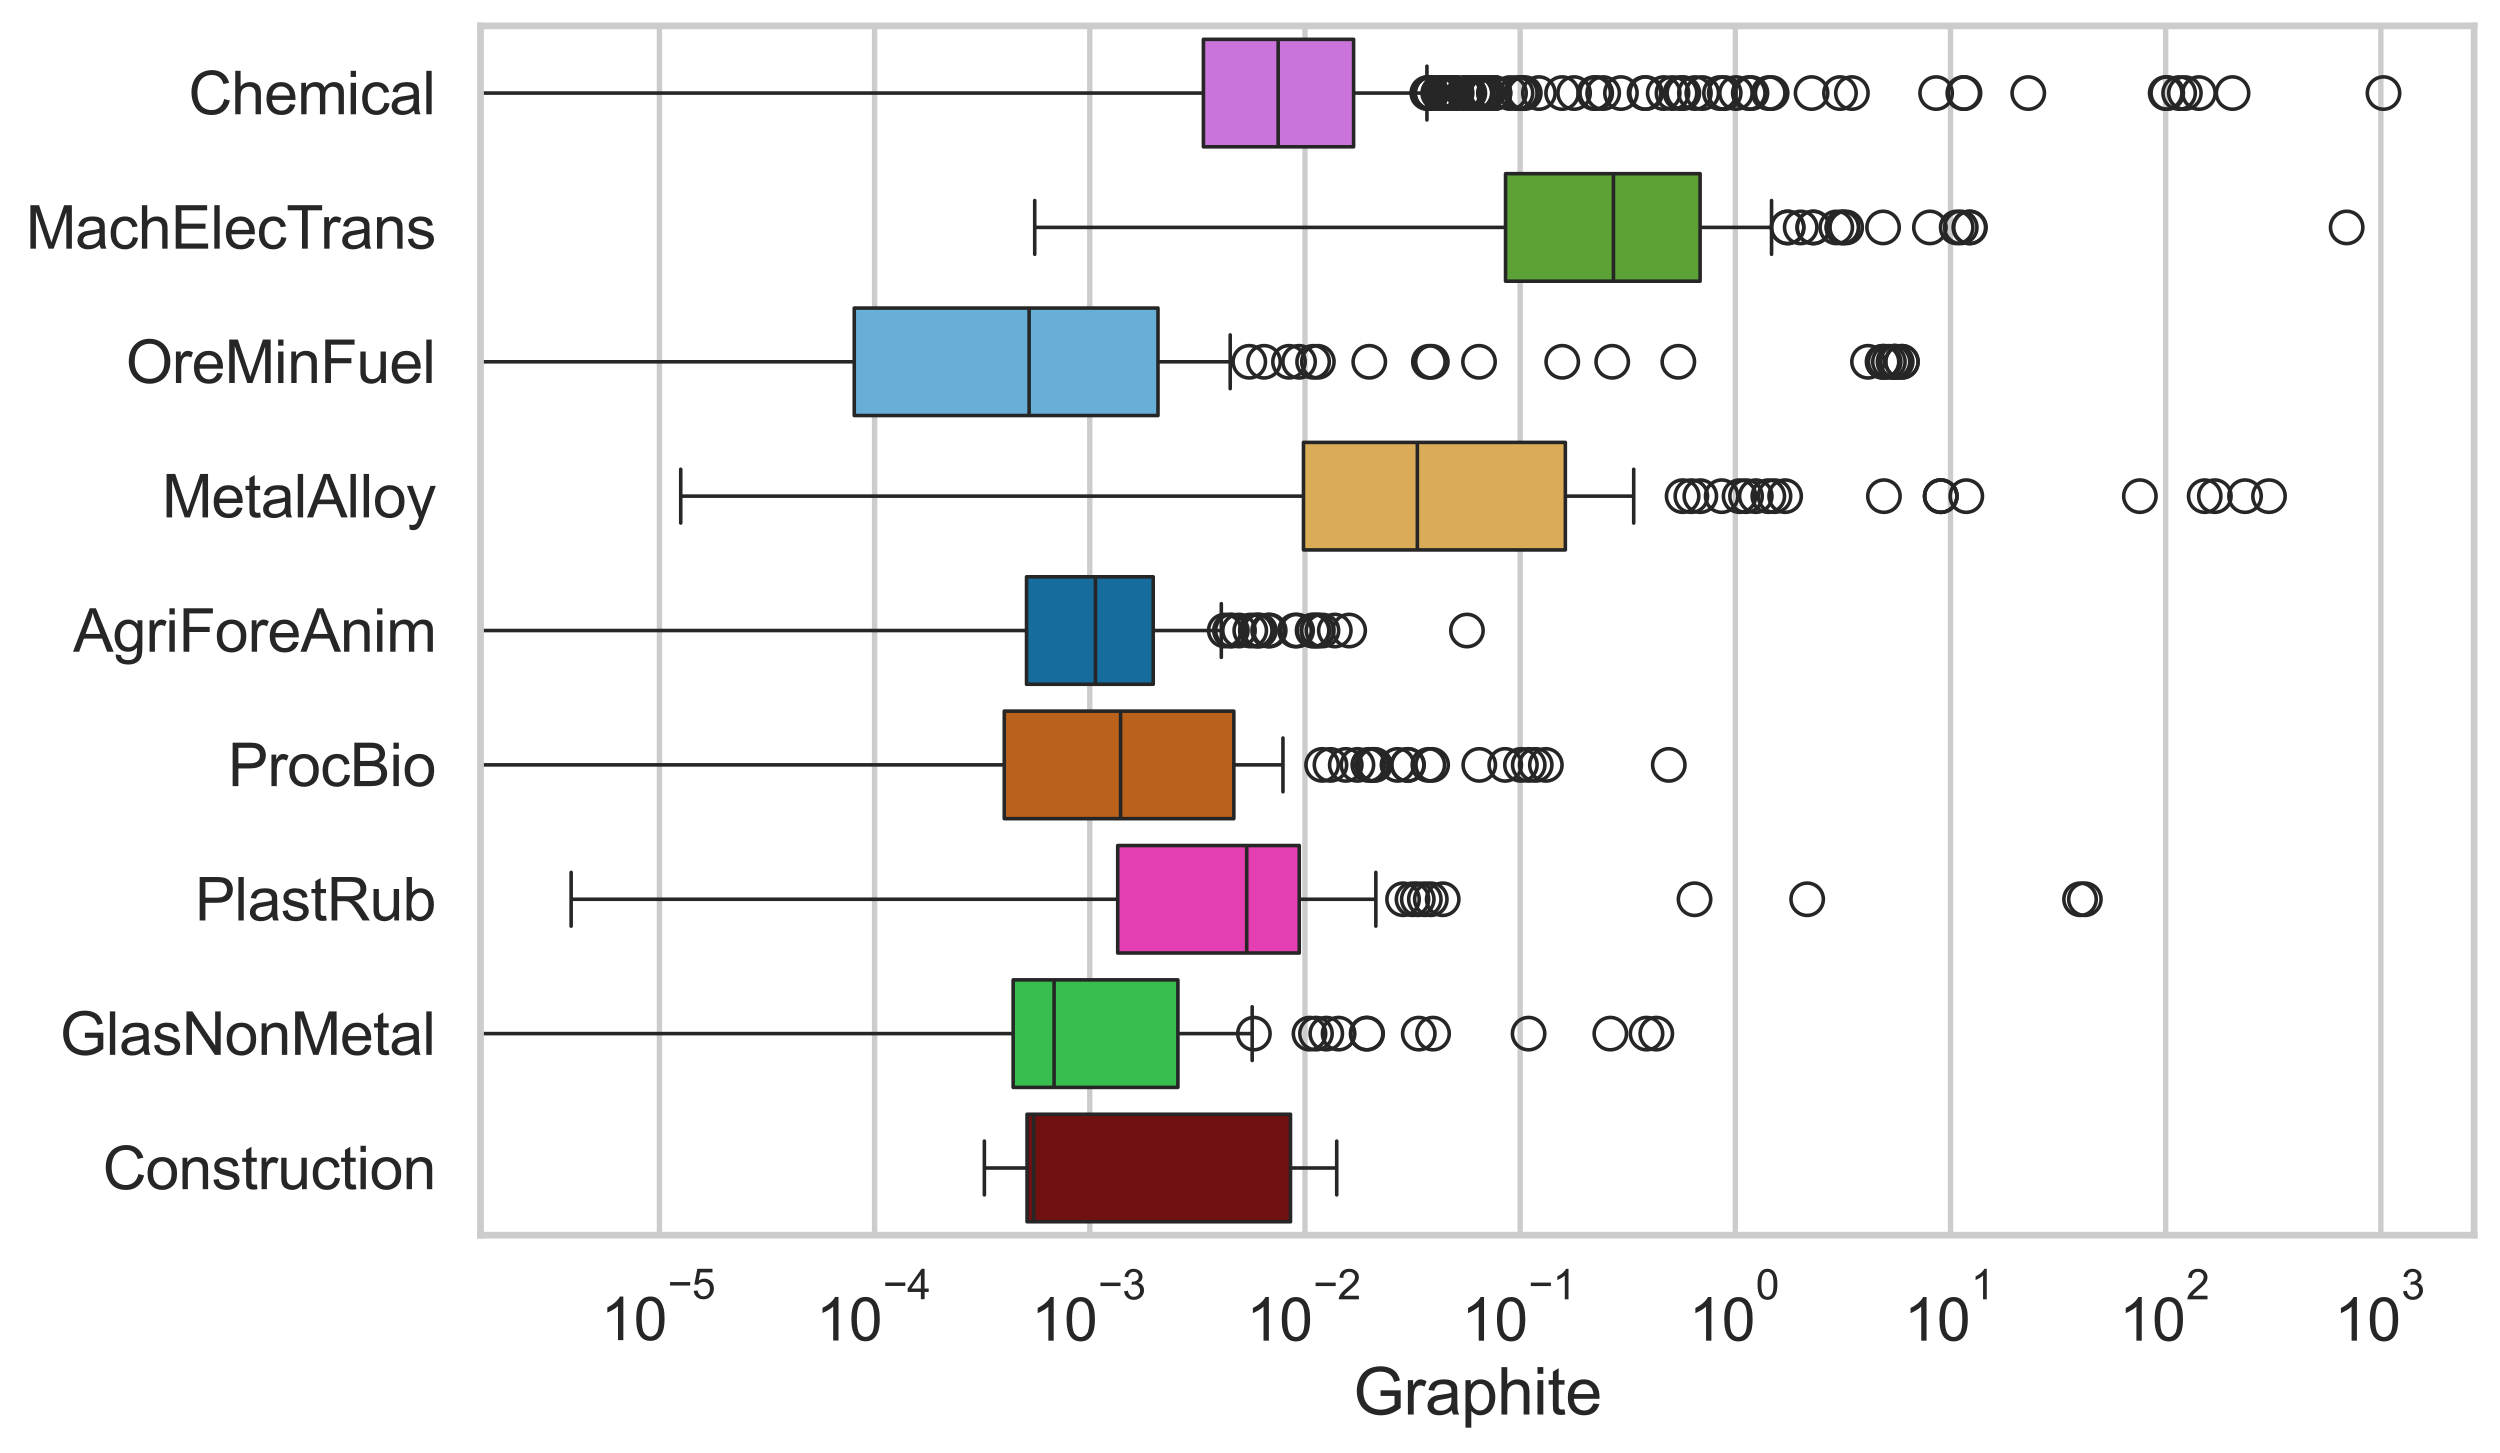 <?xml version="1.0" encoding="utf-8" standalone="no"?>
<!DOCTYPE svg PUBLIC "-//W3C//DTD SVG 1.1//EN"
  "http://www.w3.org/Graphics/SVG/1.1/DTD/svg11.dtd">
<svg xmlns:xlink="http://www.w3.org/1999/xlink" width="695.577pt" height="404.34pt" viewBox="0 0 695.577 404.34" xmlns="http://www.w3.org/2000/svg" version="1.1">
 <defs>
  <style type="text/css">*{stroke-linejoin: round; stroke-linecap: butt}</style>
 </defs>
 <g id="figure_1">
  <g id="patch_1">
   <path d="M 0 404.34 
L 695.577 404.34 
L 695.577 0 
L 0 0 
z
" style="fill: #ffffff"/>
  </g>
  <g id="axes_1">
   <g id="patch_2">
    <path d="M 133.697 343.665 
L 688.377 343.665 
L 688.377 7.2 
L 133.697 7.2 
z
" style="fill: #ffffff"/>
   </g>
   <g id="matplotlib.axis_1">
    <g id="xtick_1">
     <g id="line2d_1">
      <path d="M 183.472 343.665 
L 183.472 7.2 
" clip-path="url(#p9cf3561abc)" style="fill: none; stroke: #cccccc; stroke-width: 1.5; stroke-linecap: round"/>
     </g>
     <g id="text_1">
      <!-- $\mathdefault{10^{-5}}$ -->
      <g style="fill: #262626" transform="translate(167.137 373.015) scale(0.165 -0.165)">
       <defs>
        <path id="ArialMT-31" d="M 2384 0 
L 1822 0 
L 1822 3584 
Q 1619 3391 1289 3197 
Q 959 3003 697 2906 
L 697 3450 
Q 1169 3672 1522 3987 
Q 1875 4303 2022 4600 
L 2384 4600 
L 2384 0 
z
" transform="scale(0.016)"/>
        <path id="ArialMT-30" d="M 266 2259 
Q 266 3072 433 3567 
Q 600 4063 929 4331 
Q 1259 4600 1759 4600 
Q 2128 4600 2406 4451 
Q 2684 4303 2865 4023 
Q 3047 3744 3150 3342 
Q 3253 2941 3253 2259 
Q 3253 1453 3087 958 
Q 2922 463 2592 192 
Q 2263 -78 1759 -78 
Q 1097 -78 719 397 
Q 266 969 266 2259 
z
M 844 2259 
Q 844 1131 1108 757 
Q 1372 384 1759 384 
Q 2147 384 2411 759 
Q 2675 1134 2675 2259 
Q 2675 3391 2411 3762 
Q 2147 4134 1753 4134 
Q 1366 4134 1134 3806 
Q 844 3388 844 2259 
z
" transform="scale(0.016)"/>
        <path id="ArialMT-2212" d="M 3381 1997 
L 356 1997 
L 356 2522 
L 3381 2522 
L 3381 1997 
z
" transform="scale(0.016)"/>
        <path id="ArialMT-35" d="M 266 1200 
L 856 1250 
Q 922 819 1161 601 
Q 1400 384 1738 384 
Q 2144 384 2425 690 
Q 2706 997 2706 1503 
Q 2706 1984 2436 2262 
Q 2166 2541 1728 2541 
Q 1456 2541 1237 2417 
Q 1019 2294 894 2097 
L 366 2166 
L 809 4519 
L 3088 4519 
L 3088 3981 
L 1259 3981 
L 1013 2750 
Q 1425 3038 1878 3038 
Q 2478 3038 2890 2622 
Q 3303 2206 3303 1553 
Q 3303 931 2941 478 
Q 2500 -78 1738 -78 
Q 1113 -78 717 272 
Q 322 622 266 1200 
z
" transform="scale(0.016)"/>
       </defs>
       <use xlink:href="#ArialMT-31" transform="translate(0 0.88)"/>
       <use xlink:href="#ArialMT-30" transform="translate(55.615 0.88)"/>
       <use xlink:href="#ArialMT-2212" transform="translate(112.973 70.573) scale(0.7)"/>
       <use xlink:href="#ArialMT-35" transform="translate(153.852 70.573) scale(0.7)"/>
      </g>
     </g>
    </g>
    <g id="xtick_2">
     <g id="line2d_2">
      <path d="M 243.342 343.665 
L 243.342 7.2 
" clip-path="url(#p9cf3561abc)" style="fill: none; stroke: #cccccc; stroke-width: 1.5; stroke-linecap: round"/>
     </g>
     <g id="text_2">
      <!-- $\mathdefault{10^{-4}}$ -->
      <g style="fill: #262626" transform="translate(227.007 373.015) scale(0.165 -0.165)">
       <defs>
        <path id="ArialMT-34" d="M 2069 0 
L 2069 1097 
L 81 1097 
L 81 1613 
L 2172 4581 
L 2631 4581 
L 2631 1613 
L 3250 1613 
L 3250 1097 
L 2631 1097 
L 2631 0 
L 2069 0 
z
M 2069 1613 
L 2069 3678 
L 634 1613 
L 2069 1613 
z
" transform="scale(0.016)"/>
       </defs>
       <use xlink:href="#ArialMT-31" transform="translate(0 0.202)"/>
       <use xlink:href="#ArialMT-30" transform="translate(55.615 0.202)"/>
       <use xlink:href="#ArialMT-2212" transform="translate(112.973 69.895) scale(0.7)"/>
       <use xlink:href="#ArialMT-34" transform="translate(153.852 69.895) scale(0.7)"/>
      </g>
     </g>
    </g>
    <g id="xtick_3">
     <g id="line2d_3">
      <path d="M 303.211 343.665 
L 303.211 7.2 
" clip-path="url(#p9cf3561abc)" style="fill: none; stroke: #cccccc; stroke-width: 1.5; stroke-linecap: round"/>
     </g>
     <g id="text_3">
      <!-- $\mathdefault{10^{-3}}$ -->
      <g style="fill: #262626" transform="translate(286.876 373.18) scale(0.165 -0.165)">
       <defs>
        <path id="ArialMT-33" d="M 269 1209 
L 831 1284 
Q 928 806 1161 595 
Q 1394 384 1728 384 
Q 2125 384 2398 659 
Q 2672 934 2672 1341 
Q 2672 1728 2419 1979 
Q 2166 2231 1775 2231 
Q 1616 2231 1378 2169 
L 1441 2663 
Q 1497 2656 1531 2656 
Q 1891 2656 2178 2843 
Q 2466 3031 2466 3422 
Q 2466 3731 2256 3934 
Q 2047 4138 1716 4138 
Q 1388 4138 1169 3931 
Q 950 3725 888 3313 
L 325 3413 
Q 428 3978 793 4289 
Q 1159 4600 1703 4600 
Q 2078 4600 2393 4439 
Q 2709 4278 2876 4000 
Q 3044 3722 3044 3409 
Q 3044 3113 2884 2869 
Q 2725 2625 2413 2481 
Q 2819 2388 3044 2092 
Q 3269 1797 3269 1353 
Q 3269 753 2831 336 
Q 2394 -81 1725 -81 
Q 1122 -81 723 278 
Q 325 638 269 1209 
z
" transform="scale(0.016)"/>
       </defs>
       <use xlink:href="#ArialMT-31" transform="translate(0 0.994)"/>
       <use xlink:href="#ArialMT-30" transform="translate(55.615 0.994)"/>
       <use xlink:href="#ArialMT-2212" transform="translate(112.973 70.688) scale(0.7)"/>
       <use xlink:href="#ArialMT-33" transform="translate(153.852 70.688) scale(0.7)"/>
      </g>
     </g>
    </g>
    <g id="xtick_4">
     <g id="line2d_4">
      <path d="M 363.081 343.665 
L 363.081 7.2 
" clip-path="url(#p9cf3561abc)" style="fill: none; stroke: #cccccc; stroke-width: 1.5; stroke-linecap: round"/>
     </g>
     <g id="text_4">
      <!-- $\mathdefault{10^{-2}}$ -->
      <g style="fill: #262626" transform="translate(346.746 373.18) scale(0.165 -0.165)">
       <defs>
        <path id="ArialMT-32" d="M 3222 541 
L 3222 0 
L 194 0 
Q 188 203 259 391 
Q 375 700 629 1000 
Q 884 1300 1366 1694 
Q 2113 2306 2375 2664 
Q 2638 3022 2638 3341 
Q 2638 3675 2398 3904 
Q 2159 4134 1775 4134 
Q 1369 4134 1125 3890 
Q 881 3647 878 3216 
L 300 3275 
Q 359 3922 746 4261 
Q 1134 4600 1788 4600 
Q 2447 4600 2831 4234 
Q 3216 3869 3216 3328 
Q 3216 3053 3103 2787 
Q 2991 2522 2730 2228 
Q 2469 1934 1863 1422 
Q 1356 997 1212 845 
Q 1069 694 975 541 
L 3222 541 
z
" transform="scale(0.016)"/>
       </defs>
       <use xlink:href="#ArialMT-31" transform="translate(0 0.994)"/>
       <use xlink:href="#ArialMT-30" transform="translate(55.615 0.994)"/>
       <use xlink:href="#ArialMT-2212" transform="translate(112.973 70.688) scale(0.7)"/>
       <use xlink:href="#ArialMT-32" transform="translate(153.852 70.688) scale(0.7)"/>
      </g>
     </g>
    </g>
    <g id="xtick_5">
     <g id="line2d_5">
      <path d="M 422.95 343.665 
L 422.95 7.2 
" clip-path="url(#p9cf3561abc)" style="fill: none; stroke: #cccccc; stroke-width: 1.5; stroke-linecap: round"/>
     </g>
     <g id="text_5">
      <!-- $\mathdefault{10^{-1}}$ -->
      <g style="fill: #262626" transform="translate(406.615 373.18) scale(0.165 -0.165)">
       <use xlink:href="#ArialMT-31" transform="translate(0 0.994)"/>
       <use xlink:href="#ArialMT-30" transform="translate(55.615 0.994)"/>
       <use xlink:href="#ArialMT-2212" transform="translate(112.973 70.688) scale(0.7)"/>
       <use xlink:href="#ArialMT-31" transform="translate(153.852 70.688) scale(0.7)"/>
      </g>
     </g>
    </g>
    <g id="xtick_6">
     <g id="line2d_6">
      <path d="M 482.819 343.665 
L 482.819 7.2 
" clip-path="url(#p9cf3561abc)" style="fill: none; stroke: #cccccc; stroke-width: 1.5; stroke-linecap: round"/>
     </g>
     <g id="text_6">
      <!-- $\mathdefault{10^{0}}$ -->
      <g style="fill: #262626" transform="translate(469.867 373.18) scale(0.165 -0.165)">
       <use xlink:href="#ArialMT-31" transform="translate(0 0.994)"/>
       <use xlink:href="#ArialMT-30" transform="translate(55.615 0.994)"/>
       <use xlink:href="#ArialMT-30" transform="translate(112.973 70.688) scale(0.7)"/>
      </g>
     </g>
    </g>
    <g id="xtick_7">
     <g id="line2d_7">
      <path d="M 542.689 343.665 
L 542.689 7.2 
" clip-path="url(#p9cf3561abc)" style="fill: none; stroke: #cccccc; stroke-width: 1.5; stroke-linecap: round"/>
     </g>
     <g id="text_7">
      <!-- $\mathdefault{10^{1}}$ -->
      <g style="fill: #262626" transform="translate(529.736 373.18) scale(0.165 -0.165)">
       <use xlink:href="#ArialMT-31" transform="translate(0 0.994)"/>
       <use xlink:href="#ArialMT-30" transform="translate(55.615 0.994)"/>
       <use xlink:href="#ArialMT-31" transform="translate(112.973 70.688) scale(0.7)"/>
      </g>
     </g>
    </g>
    <g id="xtick_8">
     <g id="line2d_8">
      <path d="M 602.558 343.665 
L 602.558 7.2 
" clip-path="url(#p9cf3561abc)" style="fill: none; stroke: #cccccc; stroke-width: 1.5; stroke-linecap: round"/>
     </g>
     <g id="text_8">
      <!-- $\mathdefault{10^{2}}$ -->
      <g style="fill: #262626" transform="translate(589.606 373.18) scale(0.165 -0.165)">
       <use xlink:href="#ArialMT-31" transform="translate(0 0.994)"/>
       <use xlink:href="#ArialMT-30" transform="translate(55.615 0.994)"/>
       <use xlink:href="#ArialMT-32" transform="translate(112.973 70.688) scale(0.7)"/>
      </g>
     </g>
    </g>
    <g id="xtick_9">
     <g id="line2d_9">
      <path d="M 662.427 343.665 
L 662.427 7.2 
" clip-path="url(#p9cf3561abc)" style="fill: none; stroke: #cccccc; stroke-width: 1.5; stroke-linecap: round"/>
     </g>
     <g id="text_9">
      <!-- $\mathdefault{10^{3}}$ -->
      <g style="fill: #262626" transform="translate(649.475 373.18) scale(0.165 -0.165)">
       <use xlink:href="#ArialMT-31" transform="translate(0 0.994)"/>
       <use xlink:href="#ArialMT-30" transform="translate(55.615 0.994)"/>
       <use xlink:href="#ArialMT-33" transform="translate(112.973 70.688) scale(0.7)"/>
      </g>
     </g>
    </g>
    <g id="xtick_10"/>
    <g id="xtick_11"/>
    <g id="xtick_12"/>
    <g id="xtick_13"/>
    <g id="xtick_14"/>
    <g id="xtick_15"/>
    <g id="xtick_16"/>
    <g id="xtick_17"/>
    <g id="xtick_18"/>
    <g id="xtick_19"/>
    <g id="xtick_20"/>
    <g id="xtick_21"/>
    <g id="xtick_22"/>
    <g id="xtick_23"/>
    <g id="xtick_24"/>
    <g id="xtick_25"/>
    <g id="xtick_26"/>
    <g id="xtick_27"/>
    <g id="xtick_28"/>
    <g id="xtick_29"/>
    <g id="xtick_30"/>
    <g id="xtick_31"/>
    <g id="xtick_32"/>
    <g id="xtick_33"/>
    <g id="xtick_34"/>
    <g id="xtick_35"/>
    <g id="xtick_36"/>
    <g id="xtick_37"/>
    <g id="xtick_38"/>
    <g id="xtick_39"/>
    <g id="xtick_40"/>
    <g id="xtick_41"/>
    <g id="xtick_42"/>
    <g id="xtick_43"/>
    <g id="xtick_44"/>
    <g id="xtick_45"/>
    <g id="xtick_46"/>
    <g id="xtick_47"/>
    <g id="xtick_48"/>
    <g id="xtick_49"/>
    <g id="xtick_50"/>
    <g id="xtick_51"/>
    <g id="xtick_52"/>
    <g id="xtick_53"/>
    <g id="xtick_54"/>
    <g id="xtick_55"/>
    <g id="xtick_56"/>
    <g id="xtick_57"/>
    <g id="xtick_58"/>
    <g id="xtick_59"/>
    <g id="xtick_60"/>
    <g id="xtick_61"/>
    <g id="xtick_62"/>
    <g id="xtick_63"/>
    <g id="xtick_64"/>
    <g id="xtick_65"/>
    <g id="xtick_66"/>
    <g id="xtick_67"/>
    <g id="xtick_68"/>
    <g id="xtick_69"/>
    <g id="xtick_70"/>
    <g id="xtick_71"/>
    <g id="xtick_72"/>
    <g id="xtick_73"/>
    <g id="xtick_74"/>
    <g id="xtick_75"/>
    <g id="xtick_76"/>
    <g id="xtick_77"/>
    <g id="xtick_78"/>
    <g id="xtick_79"/>
    <g id="xtick_80"/>
    <g id="xtick_81"/>
    <g id="xtick_82"/>
    <g id="text_10">
     <!-- Graphite -->
     <g style="fill: #262626" transform="translate(376.521 393.563) scale(0.18 -0.18)">
      <defs>
       <path id="ArialMT-47" d="M 2638 1797 
L 2638 2334 
L 4578 2338 
L 4578 638 
Q 4131 281 3656 101 
Q 3181 -78 2681 -78 
Q 2006 -78 1454 211 
Q 903 500 622 1047 
Q 341 1594 341 2269 
Q 341 2938 620 3517 
Q 900 4097 1425 4378 
Q 1950 4659 2634 4659 
Q 3131 4659 3532 4498 
Q 3934 4338 4162 4050 
Q 4391 3763 4509 3300 
L 3963 3150 
Q 3859 3500 3706 3700 
Q 3553 3900 3268 4020 
Q 2984 4141 2638 4141 
Q 2222 4141 1919 4014 
Q 1616 3888 1430 3681 
Q 1244 3475 1141 3228 
Q 966 2803 966 2306 
Q 966 1694 1177 1281 
Q 1388 869 1791 669 
Q 2194 469 2647 469 
Q 3041 469 3416 620 
Q 3791 772 3984 944 
L 3984 1797 
L 2638 1797 
z
" transform="scale(0.016)"/>
       <path id="ArialMT-72" d="M 416 0 
L 416 3319 
L 922 3319 
L 922 2816 
Q 1116 3169 1280 3281 
Q 1444 3394 1641 3394 
Q 1925 3394 2219 3213 
L 2025 2691 
Q 1819 2813 1613 2813 
Q 1428 2813 1281 2702 
Q 1134 2591 1072 2394 
Q 978 2094 978 1738 
L 978 0 
L 416 0 
z
" transform="scale(0.016)"/>
       <path id="ArialMT-61" d="M 2588 409 
Q 2275 144 1986 34 
Q 1697 -75 1366 -75 
Q 819 -75 525 192 
Q 231 459 231 875 
Q 231 1119 342 1320 
Q 453 1522 633 1644 
Q 813 1766 1038 1828 
Q 1203 1872 1538 1913 
Q 2219 1994 2541 2106 
Q 2544 2222 2544 2253 
Q 2544 2597 2384 2738 
Q 2169 2928 1744 2928 
Q 1347 2928 1158 2789 
Q 969 2650 878 2297 
L 328 2372 
Q 403 2725 575 2942 
Q 747 3159 1072 3276 
Q 1397 3394 1825 3394 
Q 2250 3394 2515 3294 
Q 2781 3194 2906 3042 
Q 3031 2891 3081 2659 
Q 3109 2516 3109 2141 
L 3109 1391 
Q 3109 606 3145 398 
Q 3181 191 3288 0 
L 2700 0 
Q 2613 175 2588 409 
z
M 2541 1666 
Q 2234 1541 1622 1453 
Q 1275 1403 1131 1340 
Q 988 1278 909 1158 
Q 831 1038 831 891 
Q 831 666 1001 516 
Q 1172 366 1500 366 
Q 1825 366 2078 508 
Q 2331 650 2450 897 
Q 2541 1088 2541 1459 
L 2541 1666 
z
" transform="scale(0.016)"/>
       <path id="ArialMT-70" d="M 422 -1272 
L 422 3319 
L 934 3319 
L 934 2888 
Q 1116 3141 1344 3267 
Q 1572 3394 1897 3394 
Q 2322 3394 2647 3175 
Q 2972 2956 3137 2557 
Q 3303 2159 3303 1684 
Q 3303 1175 3120 767 
Q 2938 359 2589 142 
Q 2241 -75 1856 -75 
Q 1575 -75 1351 44 
Q 1128 163 984 344 
L 984 -1272 
L 422 -1272 
z
M 931 1641 
Q 931 1000 1190 694 
Q 1450 388 1819 388 
Q 2194 388 2461 705 
Q 2728 1022 2728 1688 
Q 2728 2322 2467 2637 
Q 2206 2953 1844 2953 
Q 1484 2953 1207 2617 
Q 931 2281 931 1641 
z
" transform="scale(0.016)"/>
       <path id="ArialMT-68" d="M 422 0 
L 422 4581 
L 984 4581 
L 984 2938 
Q 1378 3394 1978 3394 
Q 2347 3394 2619 3248 
Q 2891 3103 3008 2847 
Q 3125 2591 3125 2103 
L 3125 0 
L 2563 0 
L 2563 2103 
Q 2563 2525 2380 2717 
Q 2197 2909 1863 2909 
Q 1613 2909 1392 2779 
Q 1172 2650 1078 2428 
Q 984 2206 984 1816 
L 984 0 
L 422 0 
z
" transform="scale(0.016)"/>
       <path id="ArialMT-69" d="M 425 3934 
L 425 4581 
L 988 4581 
L 988 3934 
L 425 3934 
z
M 425 0 
L 425 3319 
L 988 3319 
L 988 0 
L 425 0 
z
" transform="scale(0.016)"/>
       <path id="ArialMT-74" d="M 1650 503 
L 1731 6 
Q 1494 -44 1306 -44 
Q 1000 -44 831 53 
Q 663 150 594 308 
Q 525 466 525 972 
L 525 2881 
L 113 2881 
L 113 3319 
L 525 3319 
L 525 4141 
L 1084 4478 
L 1084 3319 
L 1650 3319 
L 1650 2881 
L 1084 2881 
L 1084 941 
Q 1084 700 1114 631 
Q 1144 563 1211 522 
Q 1278 481 1403 481 
Q 1497 481 1650 503 
z
" transform="scale(0.016)"/>
       <path id="ArialMT-65" d="M 2694 1069 
L 3275 997 
Q 3138 488 2766 206 
Q 2394 -75 1816 -75 
Q 1088 -75 661 373 
Q 234 822 234 1631 
Q 234 2469 665 2931 
Q 1097 3394 1784 3394 
Q 2450 3394 2872 2941 
Q 3294 2488 3294 1666 
Q 3294 1616 3291 1516 
L 816 1516 
Q 847 969 1125 678 
Q 1403 388 1819 388 
Q 2128 388 2347 550 
Q 2566 713 2694 1069 
z
M 847 1978 
L 2700 1978 
Q 2663 2397 2488 2606 
Q 2219 2931 1791 2931 
Q 1403 2931 1139 2672 
Q 875 2413 847 1978 
z
" transform="scale(0.016)"/>
      </defs>
      <use xlink:href="#ArialMT-47"/>
      <use xlink:href="#ArialMT-72" transform="translate(77.783 0)"/>
      <use xlink:href="#ArialMT-61" transform="translate(111.084 0)"/>
      <use xlink:href="#ArialMT-70" transform="translate(166.699 0)"/>
      <use xlink:href="#ArialMT-68" transform="translate(222.314 0)"/>
      <use xlink:href="#ArialMT-69" transform="translate(277.93 0)"/>
      <use xlink:href="#ArialMT-74" transform="translate(300.146 0)"/>
      <use xlink:href="#ArialMT-65" transform="translate(327.93 0)"/>
     </g>
    </g>
   </g>
   <g id="matplotlib.axis_2">
    <g id="ytick_1">
     <g id="text_11">
      <!-- Chemical -->
      <g style="fill: #262626" transform="translate(52.428 31.798) scale(0.165 -0.165)">
       <defs>
        <path id="ArialMT-43" d="M 3763 1606 
L 4369 1453 
Q 4178 706 3683 314 
Q 3188 -78 2472 -78 
Q 1731 -78 1267 223 
Q 803 525 561 1097 
Q 319 1669 319 2325 
Q 319 3041 592 3573 
Q 866 4106 1370 4382 
Q 1875 4659 2481 4659 
Q 3169 4659 3637 4309 
Q 4106 3959 4291 3325 
L 3694 3184 
Q 3534 3684 3231 3912 
Q 2928 4141 2469 4141 
Q 1941 4141 1586 3887 
Q 1231 3634 1087 3207 
Q 944 2781 944 2328 
Q 944 1744 1114 1308 
Q 1284 872 1643 656 
Q 2003 441 2422 441 
Q 2931 441 3284 734 
Q 3638 1028 3763 1606 
z
" transform="scale(0.016)"/>
        <path id="ArialMT-6d" d="M 422 0 
L 422 3319 
L 925 3319 
L 925 2853 
Q 1081 3097 1340 3245 
Q 1600 3394 1931 3394 
Q 2300 3394 2536 3241 
Q 2772 3088 2869 2813 
Q 3263 3394 3894 3394 
Q 4388 3394 4653 3120 
Q 4919 2847 4919 2278 
L 4919 0 
L 4359 0 
L 4359 2091 
Q 4359 2428 4304 2576 
Q 4250 2725 4106 2815 
Q 3963 2906 3769 2906 
Q 3419 2906 3187 2673 
Q 2956 2441 2956 1928 
L 2956 0 
L 2394 0 
L 2394 2156 
Q 2394 2531 2256 2718 
Q 2119 2906 1806 2906 
Q 1569 2906 1367 2781 
Q 1166 2656 1075 2415 
Q 984 2175 984 1722 
L 984 0 
L 422 0 
z
" transform="scale(0.016)"/>
        <path id="ArialMT-63" d="M 2588 1216 
L 3141 1144 
Q 3050 572 2676 248 
Q 2303 -75 1759 -75 
Q 1078 -75 664 370 
Q 250 816 250 1647 
Q 250 2184 428 2587 
Q 606 2991 970 3192 
Q 1334 3394 1763 3394 
Q 2303 3394 2647 3120 
Q 2991 2847 3088 2344 
L 2541 2259 
Q 2463 2594 2264 2762 
Q 2066 2931 1784 2931 
Q 1359 2931 1093 2626 
Q 828 2322 828 1663 
Q 828 994 1084 691 
Q 1341 388 1753 388 
Q 2084 388 2306 591 
Q 2528 794 2588 1216 
z
" transform="scale(0.016)"/>
        <path id="ArialMT-6c" d="M 409 0 
L 409 4581 
L 972 4581 
L 972 0 
L 409 0 
z
" transform="scale(0.016)"/>
       </defs>
       <use xlink:href="#ArialMT-43"/>
       <use xlink:href="#ArialMT-68" transform="translate(72.217 0)"/>
       <use xlink:href="#ArialMT-65" transform="translate(127.832 0)"/>
       <use xlink:href="#ArialMT-6d" transform="translate(183.447 0)"/>
       <use xlink:href="#ArialMT-69" transform="translate(266.748 0)"/>
       <use xlink:href="#ArialMT-63" transform="translate(288.965 0)"/>
       <use xlink:href="#ArialMT-61" transform="translate(338.965 0)"/>
       <use xlink:href="#ArialMT-6c" transform="translate(394.58 0)"/>
      </g>
     </g>
    </g>
    <g id="ytick_2">
     <g id="text_12">
      <!-- MachElecTrans -->
      <g style="fill: #262626" transform="translate(7.2 69.183) scale(0.165 -0.165)">
       <defs>
        <path id="ArialMT-4d" d="M 475 0 
L 475 4581 
L 1388 4581 
L 2472 1338 
Q 2622 884 2691 659 
Q 2769 909 2934 1394 
L 4031 4581 
L 4847 4581 
L 4847 0 
L 4263 0 
L 4263 3834 
L 2931 0 
L 2384 0 
L 1059 3900 
L 1059 0 
L 475 0 
z
" transform="scale(0.016)"/>
        <path id="ArialMT-45" d="M 506 0 
L 506 4581 
L 3819 4581 
L 3819 4041 
L 1113 4041 
L 1113 2638 
L 3647 2638 
L 3647 2100 
L 1113 2100 
L 1113 541 
L 3925 541 
L 3925 0 
L 506 0 
z
" transform="scale(0.016)"/>
        <path id="ArialMT-54" d="M 1659 0 
L 1659 4041 
L 150 4041 
L 150 4581 
L 3781 4581 
L 3781 4041 
L 2266 4041 
L 2266 0 
L 1659 0 
z
" transform="scale(0.016)"/>
        <path id="ArialMT-6e" d="M 422 0 
L 422 3319 
L 928 3319 
L 928 2847 
Q 1294 3394 1984 3394 
Q 2284 3394 2536 3286 
Q 2788 3178 2913 3003 
Q 3038 2828 3088 2588 
Q 3119 2431 3119 2041 
L 3119 0 
L 2556 0 
L 2556 2019 
Q 2556 2363 2490 2533 
Q 2425 2703 2258 2804 
Q 2091 2906 1866 2906 
Q 1506 2906 1245 2678 
Q 984 2450 984 1813 
L 984 0 
L 422 0 
z
" transform="scale(0.016)"/>
        <path id="ArialMT-73" d="M 197 991 
L 753 1078 
Q 800 744 1014 566 
Q 1228 388 1613 388 
Q 2000 388 2187 545 
Q 2375 703 2375 916 
Q 2375 1106 2209 1216 
Q 2094 1291 1634 1406 
Q 1016 1563 777 1677 
Q 538 1791 414 1992 
Q 291 2194 291 2438 
Q 291 2659 392 2848 
Q 494 3038 669 3163 
Q 800 3259 1026 3326 
Q 1253 3394 1513 3394 
Q 1903 3394 2198 3281 
Q 2494 3169 2634 2976 
Q 2775 2784 2828 2463 
L 2278 2388 
Q 2241 2644 2061 2787 
Q 1881 2931 1553 2931 
Q 1166 2931 1000 2803 
Q 834 2675 834 2503 
Q 834 2394 903 2306 
Q 972 2216 1119 2156 
Q 1203 2125 1616 2013 
Q 2213 1853 2448 1751 
Q 2684 1650 2818 1456 
Q 2953 1263 2953 975 
Q 2953 694 2789 445 
Q 2625 197 2315 61 
Q 2006 -75 1616 -75 
Q 969 -75 630 194 
Q 291 463 197 991 
z
" transform="scale(0.016)"/>
       </defs>
       <use xlink:href="#ArialMT-4d"/>
       <use xlink:href="#ArialMT-61" transform="translate(83.301 0)"/>
       <use xlink:href="#ArialMT-63" transform="translate(138.916 0)"/>
       <use xlink:href="#ArialMT-68" transform="translate(188.916 0)"/>
       <use xlink:href="#ArialMT-45" transform="translate(244.531 0)"/>
       <use xlink:href="#ArialMT-6c" transform="translate(311.23 0)"/>
       <use xlink:href="#ArialMT-65" transform="translate(333.447 0)"/>
       <use xlink:href="#ArialMT-63" transform="translate(389.062 0)"/>
       <use xlink:href="#ArialMT-54" transform="translate(439.062 0)"/>
       <use xlink:href="#ArialMT-72" transform="translate(496.396 0)"/>
       <use xlink:href="#ArialMT-61" transform="translate(529.697 0)"/>
       <use xlink:href="#ArialMT-6e" transform="translate(585.312 0)"/>
       <use xlink:href="#ArialMT-73" transform="translate(640.928 0)"/>
      </g>
     </g>
    </g>
    <g id="ytick_3">
     <g id="text_13">
      <!-- OreMinFuel -->
      <g style="fill: #262626" transform="translate(35.013 106.568) scale(0.165 -0.165)">
       <defs>
        <path id="ArialMT-4f" d="M 309 2231 
Q 309 3372 921 4017 
Q 1534 4663 2503 4663 
Q 3138 4663 3647 4359 
Q 4156 4056 4423 3514 
Q 4691 2972 4691 2284 
Q 4691 1588 4409 1038 
Q 4128 488 3612 205 
Q 3097 -78 2500 -78 
Q 1853 -78 1343 234 
Q 834 547 571 1087 
Q 309 1628 309 2231 
z
M 934 2222 
Q 934 1394 1379 917 
Q 1825 441 2497 441 
Q 3181 441 3623 922 
Q 4066 1403 4066 2288 
Q 4066 2847 3877 3264 
Q 3688 3681 3323 3911 
Q 2959 4141 2506 4141 
Q 1863 4141 1398 3698 
Q 934 3256 934 2222 
z
" transform="scale(0.016)"/>
        <path id="ArialMT-46" d="M 525 0 
L 525 4581 
L 3616 4581 
L 3616 4041 
L 1131 4041 
L 1131 2622 
L 3281 2622 
L 3281 2081 
L 1131 2081 
L 1131 0 
L 525 0 
z
" transform="scale(0.016)"/>
        <path id="ArialMT-75" d="M 2597 0 
L 2597 488 
Q 2209 -75 1544 -75 
Q 1250 -75 995 37 
Q 741 150 617 320 
Q 494 491 444 738 
Q 409 903 409 1263 
L 409 3319 
L 972 3319 
L 972 1478 
Q 972 1038 1006 884 
Q 1059 663 1231 536 
Q 1403 409 1656 409 
Q 1909 409 2131 539 
Q 2353 669 2445 892 
Q 2538 1116 2538 1541 
L 2538 3319 
L 3100 3319 
L 3100 0 
L 2597 0 
z
" transform="scale(0.016)"/>
       </defs>
       <use xlink:href="#ArialMT-4f"/>
       <use xlink:href="#ArialMT-72" transform="translate(77.783 0)"/>
       <use xlink:href="#ArialMT-65" transform="translate(111.084 0)"/>
       <use xlink:href="#ArialMT-4d" transform="translate(166.699 0)"/>
       <use xlink:href="#ArialMT-69" transform="translate(250 0)"/>
       <use xlink:href="#ArialMT-6e" transform="translate(272.217 0)"/>
       <use xlink:href="#ArialMT-46" transform="translate(327.832 0)"/>
       <use xlink:href="#ArialMT-75" transform="translate(388.916 0)"/>
       <use xlink:href="#ArialMT-65" transform="translate(444.531 0)"/>
       <use xlink:href="#ArialMT-6c" transform="translate(500.146 0)"/>
      </g>
     </g>
    </g>
    <g id="ytick_4">
     <g id="text_14">
      <!-- MetalAlloy -->
      <g style="fill: #262626" transform="translate(45.088 143.953) scale(0.165 -0.165)">
       <defs>
        <path id="ArialMT-41" d="M -9 0 
L 1750 4581 
L 2403 4581 
L 4278 0 
L 3588 0 
L 3053 1388 
L 1138 1388 
L 634 0 
L -9 0 
z
M 1313 1881 
L 2866 1881 
L 2388 3150 
Q 2169 3728 2063 4100 
Q 1975 3659 1816 3225 
L 1313 1881 
z
" transform="scale(0.016)"/>
        <path id="ArialMT-6f" d="M 213 1659 
Q 213 2581 725 3025 
Q 1153 3394 1769 3394 
Q 2453 3394 2887 2945 
Q 3322 2497 3322 1706 
Q 3322 1066 3130 698 
Q 2938 331 2570 128 
Q 2203 -75 1769 -75 
Q 1072 -75 642 372 
Q 213 819 213 1659 
z
M 791 1659 
Q 791 1022 1069 705 
Q 1347 388 1769 388 
Q 2188 388 2466 706 
Q 2744 1025 2744 1678 
Q 2744 2294 2464 2611 
Q 2184 2928 1769 2928 
Q 1347 2928 1069 2612 
Q 791 2297 791 1659 
z
" transform="scale(0.016)"/>
        <path id="ArialMT-79" d="M 397 -1278 
L 334 -750 
Q 519 -800 656 -800 
Q 844 -800 956 -737 
Q 1069 -675 1141 -563 
Q 1194 -478 1313 -144 
Q 1328 -97 1363 -6 
L 103 3319 
L 709 3319 
L 1400 1397 
Q 1534 1031 1641 628 
Q 1738 1016 1872 1384 
L 2581 3319 
L 3144 3319 
L 1881 -56 
Q 1678 -603 1566 -809 
Q 1416 -1088 1222 -1217 
Q 1028 -1347 759 -1347 
Q 597 -1347 397 -1278 
z
" transform="scale(0.016)"/>
       </defs>
       <use xlink:href="#ArialMT-4d"/>
       <use xlink:href="#ArialMT-65" transform="translate(83.301 0)"/>
       <use xlink:href="#ArialMT-74" transform="translate(138.916 0)"/>
       <use xlink:href="#ArialMT-61" transform="translate(166.699 0)"/>
       <use xlink:href="#ArialMT-6c" transform="translate(222.314 0)"/>
       <use xlink:href="#ArialMT-41" transform="translate(244.531 0)"/>
       <use xlink:href="#ArialMT-6c" transform="translate(311.23 0)"/>
       <use xlink:href="#ArialMT-6c" transform="translate(333.447 0)"/>
       <use xlink:href="#ArialMT-6f" transform="translate(355.664 0)"/>
       <use xlink:href="#ArialMT-79" transform="translate(411.279 0)"/>
      </g>
     </g>
    </g>
    <g id="ytick_5">
     <g id="text_15">
      <!-- AgriForeAnim -->
      <g style="fill: #262626" transform="translate(20.341 181.337) scale(0.165 -0.165)">
       <defs>
        <path id="ArialMT-67" d="M 319 -275 
L 866 -356 
Q 900 -609 1056 -725 
Q 1266 -881 1628 -881 
Q 2019 -881 2231 -725 
Q 2444 -569 2519 -288 
Q 2563 -116 2559 434 
Q 2191 0 1641 0 
Q 956 0 581 494 
Q 206 988 206 1678 
Q 206 2153 378 2554 
Q 550 2956 876 3175 
Q 1203 3394 1644 3394 
Q 2231 3394 2613 2919 
L 2613 3319 
L 3131 3319 
L 3131 450 
Q 3131 -325 2973 -648 
Q 2816 -972 2473 -1159 
Q 2131 -1347 1631 -1347 
Q 1038 -1347 672 -1080 
Q 306 -813 319 -275 
z
M 784 1719 
Q 784 1066 1043 766 
Q 1303 466 1694 466 
Q 2081 466 2343 764 
Q 2606 1063 2606 1700 
Q 2606 2309 2336 2618 
Q 2066 2928 1684 2928 
Q 1309 2928 1046 2623 
Q 784 2319 784 1719 
z
" transform="scale(0.016)"/>
       </defs>
       <use xlink:href="#ArialMT-41"/>
       <use xlink:href="#ArialMT-67" transform="translate(66.699 0)"/>
       <use xlink:href="#ArialMT-72" transform="translate(122.314 0)"/>
       <use xlink:href="#ArialMT-69" transform="translate(155.615 0)"/>
       <use xlink:href="#ArialMT-46" transform="translate(177.832 0)"/>
       <use xlink:href="#ArialMT-6f" transform="translate(238.916 0)"/>
       <use xlink:href="#ArialMT-72" transform="translate(294.531 0)"/>
       <use xlink:href="#ArialMT-65" transform="translate(327.832 0)"/>
       <use xlink:href="#ArialMT-41" transform="translate(383.447 0)"/>
       <use xlink:href="#ArialMT-6e" transform="translate(450.146 0)"/>
       <use xlink:href="#ArialMT-69" transform="translate(505.762 0)"/>
       <use xlink:href="#ArialMT-6d" transform="translate(527.979 0)"/>
      </g>
     </g>
    </g>
    <g id="ytick_6">
     <g id="text_16">
      <!-- ProcBio -->
      <g style="fill: #262626" transform="translate(63.424 218.722) scale(0.165 -0.165)">
       <defs>
        <path id="ArialMT-50" d="M 494 0 
L 494 4581 
L 2222 4581 
Q 2678 4581 2919 4538 
Q 3256 4481 3484 4323 
Q 3713 4166 3852 3881 
Q 3991 3597 3991 3256 
Q 3991 2672 3619 2267 
Q 3247 1863 2275 1863 
L 1100 1863 
L 1100 0 
L 494 0 
z
M 1100 2403 
L 2284 2403 
Q 2872 2403 3119 2622 
Q 3366 2841 3366 3238 
Q 3366 3525 3220 3729 
Q 3075 3934 2838 4000 
Q 2684 4041 2272 4041 
L 1100 4041 
L 1100 2403 
z
" transform="scale(0.016)"/>
        <path id="ArialMT-42" d="M 469 0 
L 469 4581 
L 2188 4581 
Q 2713 4581 3030 4442 
Q 3347 4303 3526 4014 
Q 3706 3725 3706 3409 
Q 3706 3116 3547 2856 
Q 3388 2597 3066 2438 
Q 3481 2316 3704 2022 
Q 3928 1728 3928 1328 
Q 3928 1006 3792 729 
Q 3656 453 3456 303 
Q 3256 153 2954 76 
Q 2653 0 2216 0 
L 469 0 
z
M 1075 2656 
L 2066 2656 
Q 2469 2656 2644 2709 
Q 2875 2778 2992 2937 
Q 3109 3097 3109 3338 
Q 3109 3566 3000 3739 
Q 2891 3913 2687 3977 
Q 2484 4041 1991 4041 
L 1075 4041 
L 1075 2656 
z
M 1075 541 
L 2216 541 
Q 2509 541 2628 563 
Q 2838 600 2978 687 
Q 3119 775 3209 942 
Q 3300 1109 3300 1328 
Q 3300 1584 3169 1773 
Q 3038 1963 2805 2039 
Q 2572 2116 2134 2116 
L 1075 2116 
L 1075 541 
z
" transform="scale(0.016)"/>
       </defs>
       <use xlink:href="#ArialMT-50"/>
       <use xlink:href="#ArialMT-72" transform="translate(66.699 0)"/>
       <use xlink:href="#ArialMT-6f" transform="translate(100 0)"/>
       <use xlink:href="#ArialMT-63" transform="translate(155.615 0)"/>
       <use xlink:href="#ArialMT-42" transform="translate(205.615 0)"/>
       <use xlink:href="#ArialMT-69" transform="translate(272.314 0)"/>
       <use xlink:href="#ArialMT-6f" transform="translate(294.531 0)"/>
      </g>
     </g>
    </g>
    <g id="ytick_7">
     <g id="text_17">
      <!-- PlastRub -->
      <g style="fill: #262626" transform="translate(54.248 256.107) scale(0.165 -0.165)">
       <defs>
        <path id="ArialMT-52" d="M 503 0 
L 503 4581 
L 2534 4581 
Q 3147 4581 3465 4457 
Q 3784 4334 3975 4021 
Q 4166 3709 4166 3331 
Q 4166 2844 3850 2509 
Q 3534 2175 2875 2084 
Q 3116 1969 3241 1856 
Q 3506 1613 3744 1247 
L 4541 0 
L 3778 0 
L 3172 953 
Q 2906 1366 2734 1584 
Q 2563 1803 2427 1890 
Q 2291 1978 2150 2013 
Q 2047 2034 1813 2034 
L 1109 2034 
L 1109 0 
L 503 0 
z
M 1109 2559 
L 2413 2559 
Q 2828 2559 3062 2645 
Q 3297 2731 3419 2920 
Q 3541 3109 3541 3331 
Q 3541 3656 3305 3865 
Q 3069 4075 2559 4075 
L 1109 4075 
L 1109 2559 
z
" transform="scale(0.016)"/>
        <path id="ArialMT-62" d="M 941 0 
L 419 0 
L 419 4581 
L 981 4581 
L 981 2947 
Q 1338 3394 1891 3394 
Q 2197 3394 2470 3270 
Q 2744 3147 2920 2923 
Q 3097 2700 3197 2384 
Q 3297 2069 3297 1709 
Q 3297 856 2875 390 
Q 2453 -75 1863 -75 
Q 1275 -75 941 416 
L 941 0 
z
M 934 1684 
Q 934 1088 1097 822 
Q 1363 388 1816 388 
Q 2184 388 2453 708 
Q 2722 1028 2722 1663 
Q 2722 2313 2464 2622 
Q 2206 2931 1841 2931 
Q 1472 2931 1203 2611 
Q 934 2291 934 1684 
z
" transform="scale(0.016)"/>
       </defs>
       <use xlink:href="#ArialMT-50"/>
       <use xlink:href="#ArialMT-6c" transform="translate(66.699 0)"/>
       <use xlink:href="#ArialMT-61" transform="translate(88.916 0)"/>
       <use xlink:href="#ArialMT-73" transform="translate(144.531 0)"/>
       <use xlink:href="#ArialMT-74" transform="translate(194.531 0)"/>
       <use xlink:href="#ArialMT-52" transform="translate(222.314 0)"/>
       <use xlink:href="#ArialMT-75" transform="translate(294.531 0)"/>
       <use xlink:href="#ArialMT-62" transform="translate(350.146 0)"/>
      </g>
     </g>
    </g>
    <g id="ytick_8">
     <g id="text_18">
      <!-- GlasNonMetal -->
      <g style="fill: #262626" transform="translate(16.659 293.492) scale(0.165 -0.165)">
       <defs>
        <path id="ArialMT-4e" d="M 488 0 
L 488 4581 
L 1109 4581 
L 3516 984 
L 3516 4581 
L 4097 4581 
L 4097 0 
L 3475 0 
L 1069 3600 
L 1069 0 
L 488 0 
z
" transform="scale(0.016)"/>
       </defs>
       <use xlink:href="#ArialMT-47"/>
       <use xlink:href="#ArialMT-6c" transform="translate(77.783 0)"/>
       <use xlink:href="#ArialMT-61" transform="translate(100 0)"/>
       <use xlink:href="#ArialMT-73" transform="translate(155.615 0)"/>
       <use xlink:href="#ArialMT-4e" transform="translate(205.615 0)"/>
       <use xlink:href="#ArialMT-6f" transform="translate(277.832 0)"/>
       <use xlink:href="#ArialMT-6e" transform="translate(333.447 0)"/>
       <use xlink:href="#ArialMT-4d" transform="translate(389.062 0)"/>
       <use xlink:href="#ArialMT-65" transform="translate(472.363 0)"/>
       <use xlink:href="#ArialMT-74" transform="translate(527.979 0)"/>
       <use xlink:href="#ArialMT-61" transform="translate(555.762 0)"/>
       <use xlink:href="#ArialMT-6c" transform="translate(611.377 0)"/>
      </g>
     </g>
    </g>
    <g id="ytick_9">
     <g id="text_19">
      <!-- Construction -->
      <g style="fill: #262626" transform="translate(28.575 330.877) scale(0.165 -0.165)">
       <use xlink:href="#ArialMT-43"/>
       <use xlink:href="#ArialMT-6f" transform="translate(72.217 0)"/>
       <use xlink:href="#ArialMT-6e" transform="translate(127.832 0)"/>
       <use xlink:href="#ArialMT-73" transform="translate(183.447 0)"/>
       <use xlink:href="#ArialMT-74" transform="translate(233.447 0)"/>
       <use xlink:href="#ArialMT-72" transform="translate(261.23 0)"/>
       <use xlink:href="#ArialMT-75" transform="translate(294.531 0)"/>
       <use xlink:href="#ArialMT-63" transform="translate(350.146 0)"/>
       <use xlink:href="#ArialMT-74" transform="translate(400.146 0)"/>
       <use xlink:href="#ArialMT-69" transform="translate(427.93 0)"/>
       <use xlink:href="#ArialMT-6f" transform="translate(450.146 0)"/>
       <use xlink:href="#ArialMT-6e" transform="translate(505.762 0)"/>
      </g>
     </g>
    </g>
   </g>
   <g id="patch_3">
    <path d="M 334.822 10.938 
L 334.822 40.846 
L 376.613 40.846 
L 376.613 10.938 
L 334.822 10.938 
z
" clip-path="url(#p9cf3561abc)" style="fill: #ca74db; stroke: #262626; stroke-linejoin: miter"/>
   </g>
   <g id="line2d_10">
    <path d="M 334.822 25.892 
L -1 25.892 
" clip-path="url(#p9cf3561abc)" style="fill: none; stroke: #262626"/>
   </g>
   <g id="line2d_11">
    <path d="M 376.613 25.892 
L 397.015 25.892 
" clip-path="url(#p9cf3561abc)" style="fill: none; stroke: #262626"/>
   </g>
   <g id="line2d_12">
    <path clip-path="url(#p9cf3561abc)" style="fill: none; stroke: #262626; stroke-linecap: round"/>
   </g>
   <g id="line2d_13">
    <path d="M 397.015 18.415 
L 397.015 33.369 
" clip-path="url(#p9cf3561abc)" style="fill: none; stroke: #262626; stroke-linecap: round"/>
   </g>
   <g id="line2d_14">
    <defs>
     <path id="m1facd0a23d" d="M 0 4.5 
C 1.193 4.5 2.338 4.026 3.182 3.182 
C 4.026 2.338 4.5 1.193 4.5 0 
C 4.5 -1.193 4.026 -2.338 3.182 -3.182 
C 2.338 -4.026 1.193 -4.5 0 -4.5 
C -1.193 -4.5 -2.338 -4.026 -3.182 -3.182 
C -4.026 -2.338 -4.5 -1.193 -4.5 0 
C -4.5 1.193 -4.026 2.338 -3.182 3.182 
C -2.338 4.026 -1.193 4.5 0 4.5 
z
" style="stroke: #262626"/>
    </defs>
    <g clip-path="url(#p9cf3561abc)">
     <use xlink:href="#m1facd0a23d" x="398.186" y="25.892" style="fill-opacity: 0; stroke: #262626"/>
     <use xlink:href="#m1facd0a23d" x="457.979" y="25.892" style="fill-opacity: 0; stroke: #262626"/>
     <use xlink:href="#m1facd0a23d" x="402.283" y="25.892" style="fill-opacity: 0; stroke: #262626"/>
     <use xlink:href="#m1facd0a23d" x="404.745" y="25.892" style="fill-opacity: 0; stroke: #262626"/>
     <use xlink:href="#m1facd0a23d" x="487.305" y="25.892" style="fill-opacity: 0; stroke: #262626"/>
     <use xlink:href="#m1facd0a23d" x="444.112" y="25.892" style="fill-opacity: 0; stroke: #262626"/>
     <use xlink:href="#m1facd0a23d" x="397.914" y="25.892" style="fill-opacity: 0; stroke: #262626"/>
     <use xlink:href="#m1facd0a23d" x="564.324" y="25.892" style="fill-opacity: 0; stroke: #262626"/>
     <use xlink:href="#m1facd0a23d" x="421.948" y="25.892" style="fill-opacity: 0; stroke: #262626"/>
     <use xlink:href="#m1facd0a23d" x="407.955" y="25.892" style="fill-opacity: 0; stroke: #262626"/>
     <use xlink:href="#m1facd0a23d" x="404.807" y="25.892" style="fill-opacity: 0; stroke: #262626"/>
     <use xlink:href="#m1facd0a23d" x="405.28" y="25.892" style="fill-opacity: 0; stroke: #262626"/>
     <use xlink:href="#m1facd0a23d" x="443.57" y="25.892" style="fill-opacity: 0; stroke: #262626"/>
     <use xlink:href="#m1facd0a23d" x="423.154" y="25.892" style="fill-opacity: 0; stroke: #262626"/>
     <use xlink:href="#m1facd0a23d" x="412.24" y="25.892" style="fill-opacity: 0; stroke: #262626"/>
     <use xlink:href="#m1facd0a23d" x="611.817" y="25.892" style="fill-opacity: 0; stroke: #262626"/>
     <use xlink:href="#m1facd0a23d" x="401.833" y="25.892" style="fill-opacity: 0; stroke: #262626"/>
     <use xlink:href="#m1facd0a23d" x="471.574" y="25.892" style="fill-opacity: 0; stroke: #262626"/>
     <use xlink:href="#m1facd0a23d" x="538.688" y="25.892" style="fill-opacity: 0; stroke: #262626"/>
     <use xlink:href="#m1facd0a23d" x="402.284" y="25.892" style="fill-opacity: 0; stroke: #262626"/>
     <use xlink:href="#m1facd0a23d" x="546.257" y="25.892" style="fill-opacity: 0; stroke: #262626"/>
     <use xlink:href="#m1facd0a23d" x="401.886" y="25.892" style="fill-opacity: 0; stroke: #262626"/>
     <use xlink:href="#m1facd0a23d" x="398.287" y="25.892" style="fill-opacity: 0; stroke: #262626"/>
     <use xlink:href="#m1facd0a23d" x="402.259" y="25.892" style="fill-opacity: 0; stroke: #262626"/>
     <use xlink:href="#m1facd0a23d" x="473.639" y="25.892" style="fill-opacity: 0; stroke: #262626"/>
     <use xlink:href="#m1facd0a23d" x="400.648" y="25.892" style="fill-opacity: 0; stroke: #262626"/>
     <use xlink:href="#m1facd0a23d" x="607.901" y="25.892" style="fill-opacity: 0; stroke: #262626"/>
     <use xlink:href="#m1facd0a23d" x="410.569" y="25.892" style="fill-opacity: 0; stroke: #262626"/>
     <use xlink:href="#m1facd0a23d" x="663.164" y="25.892" style="fill-opacity: 0; stroke: #262626"/>
     <use xlink:href="#m1facd0a23d" x="402.517" y="25.892" style="fill-opacity: 0; stroke: #262626"/>
     <use xlink:href="#m1facd0a23d" x="403.961" y="25.892" style="fill-opacity: 0; stroke: #262626"/>
     <use xlink:href="#m1facd0a23d" x="479.863" y="25.892" style="fill-opacity: 0; stroke: #262626"/>
     <use xlink:href="#m1facd0a23d" x="450.995" y="25.892" style="fill-opacity: 0; stroke: #262626"/>
     <use xlink:href="#m1facd0a23d" x="437.964" y="25.892" style="fill-opacity: 0; stroke: #262626"/>
     <use xlink:href="#m1facd0a23d" x="424.238" y="25.892" style="fill-opacity: 0; stroke: #262626"/>
     <use xlink:href="#m1facd0a23d" x="602.565" y="25.892" style="fill-opacity: 0; stroke: #262626"/>
     <use xlink:href="#m1facd0a23d" x="462.902" y="25.892" style="fill-opacity: 0; stroke: #262626"/>
     <use xlink:href="#m1facd0a23d" x="415.798" y="25.892" style="fill-opacity: 0; stroke: #262626"/>
     <use xlink:href="#m1facd0a23d" x="400.158" y="25.892" style="fill-opacity: 0; stroke: #262626"/>
     <use xlink:href="#m1facd0a23d" x="415.811" y="25.892" style="fill-opacity: 0; stroke: #262626"/>
     <use xlink:href="#m1facd0a23d" x="486.57" y="25.892" style="fill-opacity: 0; stroke: #262626"/>
     <use xlink:href="#m1facd0a23d" x="404.564" y="25.892" style="fill-opacity: 0; stroke: #262626"/>
     <use xlink:href="#m1facd0a23d" x="504.035" y="25.892" style="fill-opacity: 0; stroke: #262626"/>
     <use xlink:href="#m1facd0a23d" x="511.942" y="25.892" style="fill-opacity: 0; stroke: #262626"/>
     <use xlink:href="#m1facd0a23d" x="420.137" y="25.892" style="fill-opacity: 0; stroke: #262626"/>
     <use xlink:href="#m1facd0a23d" x="621.161" y="25.892" style="fill-opacity: 0; stroke: #262626"/>
     <use xlink:href="#m1facd0a23d" x="446.054" y="25.892" style="fill-opacity: 0; stroke: #262626"/>
     <use xlink:href="#m1facd0a23d" x="457.576" y="25.892" style="fill-opacity: 0; stroke: #262626"/>
     <use xlink:href="#m1facd0a23d" x="410.528" y="25.892" style="fill-opacity: 0; stroke: #262626"/>
     <use xlink:href="#m1facd0a23d" x="397.487" y="25.892" style="fill-opacity: 0; stroke: #262626"/>
     <use xlink:href="#m1facd0a23d" x="606.298" y="25.892" style="fill-opacity: 0; stroke: #262626"/>
     <use xlink:href="#m1facd0a23d" x="411.206" y="25.892" style="fill-opacity: 0; stroke: #262626"/>
     <use xlink:href="#m1facd0a23d" x="465.344" y="25.892" style="fill-opacity: 0; stroke: #262626"/>
     <use xlink:href="#m1facd0a23d" x="423.336" y="25.892" style="fill-opacity: 0; stroke: #262626"/>
     <use xlink:href="#m1facd0a23d" x="492.121" y="25.892" style="fill-opacity: 0; stroke: #262626"/>
     <use xlink:href="#m1facd0a23d" x="546.583" y="25.892" style="fill-opacity: 0; stroke: #262626"/>
     <use xlink:href="#m1facd0a23d" x="468.356" y="25.892" style="fill-opacity: 0; stroke: #262626"/>
     <use xlink:href="#m1facd0a23d" x="413.676" y="25.892" style="fill-opacity: 0; stroke: #262626"/>
     <use xlink:href="#m1facd0a23d" x="401.126" y="25.892" style="fill-opacity: 0; stroke: #262626"/>
     <use xlink:href="#m1facd0a23d" x="403.192" y="25.892" style="fill-opacity: 0; stroke: #262626"/>
     <use xlink:href="#m1facd0a23d" x="402.609" y="25.892" style="fill-opacity: 0; stroke: #262626"/>
     <use xlink:href="#m1facd0a23d" x="407.306" y="25.892" style="fill-opacity: 0; stroke: #262626"/>
     <use xlink:href="#m1facd0a23d" x="398.203" y="25.892" style="fill-opacity: 0; stroke: #262626"/>
     <use xlink:href="#m1facd0a23d" x="602.993" y="25.892" style="fill-opacity: 0; stroke: #262626"/>
     <use xlink:href="#m1facd0a23d" x="397.72" y="25.892" style="fill-opacity: 0; stroke: #262626"/>
     <use xlink:href="#m1facd0a23d" x="397.116" y="25.892" style="fill-opacity: 0; stroke: #262626"/>
     <use xlink:href="#m1facd0a23d" x="515.254" y="25.892" style="fill-opacity: 0; stroke: #262626"/>
     <use xlink:href="#m1facd0a23d" x="492.918" y="25.892" style="fill-opacity: 0; stroke: #262626"/>
     <use xlink:href="#m1facd0a23d" x="415.663" y="25.892" style="fill-opacity: 0; stroke: #262626"/>
     <use xlink:href="#m1facd0a23d" x="412.534" y="25.892" style="fill-opacity: 0; stroke: #262626"/>
     <use xlink:href="#m1facd0a23d" x="467.581" y="25.892" style="fill-opacity: 0; stroke: #262626"/>
     <use xlink:href="#m1facd0a23d" x="408.112" y="25.892" style="fill-opacity: 0; stroke: #262626"/>
     <use xlink:href="#m1facd0a23d" x="412.822" y="25.892" style="fill-opacity: 0; stroke: #262626"/>
     <use xlink:href="#m1facd0a23d" x="483.004" y="25.892" style="fill-opacity: 0; stroke: #262626"/>
     <use xlink:href="#m1facd0a23d" x="408.815" y="25.892" style="fill-opacity: 0; stroke: #262626"/>
     <use xlink:href="#m1facd0a23d" x="402.578" y="25.892" style="fill-opacity: 0; stroke: #262626"/>
     <use xlink:href="#m1facd0a23d" x="413.795" y="25.892" style="fill-opacity: 0; stroke: #262626"/>
     <use xlink:href="#m1facd0a23d" x="478.552" y="25.892" style="fill-opacity: 0; stroke: #262626"/>
     <use xlink:href="#m1facd0a23d" x="428.171" y="25.892" style="fill-opacity: 0; stroke: #262626"/>
     <use xlink:href="#m1facd0a23d" x="402.283" y="25.892" style="fill-opacity: 0; stroke: #262626"/>
     <use xlink:href="#m1facd0a23d" x="434.625" y="25.892" style="fill-opacity: 0; stroke: #262626"/>
    </g>
   </g>
   <g id="patch_4">
    <path d="M 418.886 48.323 
L 418.886 78.231 
L 473.022 78.231 
L 473.022 48.323 
L 418.886 48.323 
z
" clip-path="url(#p9cf3561abc)" style="fill: #5ca236; stroke: #262626; stroke-linejoin: miter"/>
   </g>
   <g id="line2d_15">
    <path d="M 418.886 63.277 
L 287.892 63.277 
" clip-path="url(#p9cf3561abc)" style="fill: none; stroke: #262626"/>
   </g>
   <g id="line2d_16">
    <path d="M 473.022 63.277 
L 492.901 63.277 
" clip-path="url(#p9cf3561abc)" style="fill: none; stroke: #262626"/>
   </g>
   <g id="line2d_17">
    <path d="M 287.892 55.8 
L 287.892 70.754 
" clip-path="url(#p9cf3561abc)" style="fill: none; stroke: #262626; stroke-linecap: round"/>
   </g>
   <g id="line2d_18">
    <path d="M 492.901 55.8 
L 492.901 70.754 
" clip-path="url(#p9cf3561abc)" style="fill: none; stroke: #262626; stroke-linecap: round"/>
   </g>
   <g id="line2d_19">
    <g clip-path="url(#p9cf3561abc)">
     <use xlink:href="#m1facd0a23d" x="504.476" y="63.277" style="fill-opacity: 0; stroke: #262626"/>
     <use xlink:href="#m1facd0a23d" x="523.922" y="63.277" style="fill-opacity: 0; stroke: #262626"/>
     <use xlink:href="#m1facd0a23d" x="536.963" y="63.277" style="fill-opacity: 0; stroke: #262626"/>
     <use xlink:href="#m1facd0a23d" x="501.009" y="63.277" style="fill-opacity: 0; stroke: #262626"/>
     <use xlink:href="#m1facd0a23d" x="512.637" y="63.277" style="fill-opacity: 0; stroke: #262626"/>
     <use xlink:href="#m1facd0a23d" x="512.605" y="63.277" style="fill-opacity: 0; stroke: #262626"/>
     <use xlink:href="#m1facd0a23d" x="547.931" y="63.277" style="fill-opacity: 0; stroke: #262626"/>
     <use xlink:href="#m1facd0a23d" x="544.415" y="63.277" style="fill-opacity: 0; stroke: #262626"/>
     <use xlink:href="#m1facd0a23d" x="497.353" y="63.277" style="fill-opacity: 0; stroke: #262626"/>
     <use xlink:href="#m1facd0a23d" x="548.1" y="63.277" style="fill-opacity: 0; stroke: #262626"/>
     <use xlink:href="#m1facd0a23d" x="497.386" y="63.277" style="fill-opacity: 0; stroke: #262626"/>
     <use xlink:href="#m1facd0a23d" x="510.907" y="63.277" style="fill-opacity: 0; stroke: #262626"/>
     <use xlink:href="#m1facd0a23d" x="652.913" y="63.277" style="fill-opacity: 0; stroke: #262626"/>
     <use xlink:href="#m1facd0a23d" x="504.569" y="63.277" style="fill-opacity: 0; stroke: #262626"/>
     <use xlink:href="#m1facd0a23d" x="513.66" y="63.277" style="fill-opacity: 0; stroke: #262626"/>
     <use xlink:href="#m1facd0a23d" x="545.543" y="63.277" style="fill-opacity: 0; stroke: #262626"/>
    </g>
   </g>
   <g id="patch_5">
    <path d="M 237.68 85.708 
L 237.68 115.616 
L 322.187 115.616 
L 322.187 85.708 
L 237.68 85.708 
z
" clip-path="url(#p9cf3561abc)" style="fill: #68afd7; stroke: #262626; stroke-linejoin: miter"/>
   </g>
   <g id="line2d_20">
    <path d="M 237.68 100.662 
L -1 100.662 
" clip-path="url(#p9cf3561abc)" style="fill: none; stroke: #262626"/>
   </g>
   <g id="line2d_21">
    <path d="M 322.187 100.662 
L 342.282 100.662 
" clip-path="url(#p9cf3561abc)" style="fill: none; stroke: #262626"/>
   </g>
   <g id="line2d_22">
    <path clip-path="url(#p9cf3561abc)" style="fill: none; stroke: #262626; stroke-linecap: round"/>
   </g>
   <g id="line2d_23">
    <path d="M 342.282 93.185 
L 342.282 108.139 
" clip-path="url(#p9cf3561abc)" style="fill: none; stroke: #262626; stroke-linecap: round"/>
   </g>
   <g id="line2d_24">
    <g clip-path="url(#p9cf3561abc)">
     <use xlink:href="#m1facd0a23d" x="525.55" y="100.662" style="fill-opacity: 0; stroke: #262626"/>
     <use xlink:href="#m1facd0a23d" x="365.346" y="100.662" style="fill-opacity: 0; stroke: #262626"/>
     <use xlink:href="#m1facd0a23d" x="411.508" y="100.662" style="fill-opacity: 0; stroke: #262626"/>
     <use xlink:href="#m1facd0a23d" x="351.706" y="100.662" style="fill-opacity: 0; stroke: #262626"/>
     <use xlink:href="#m1facd0a23d" x="523.936" y="100.662" style="fill-opacity: 0; stroke: #262626"/>
     <use xlink:href="#m1facd0a23d" x="527.207" y="100.662" style="fill-opacity: 0; stroke: #262626"/>
     <use xlink:href="#m1facd0a23d" x="523.788" y="100.662" style="fill-opacity: 0; stroke: #262626"/>
     <use xlink:href="#m1facd0a23d" x="361.443" y="100.662" style="fill-opacity: 0; stroke: #262626"/>
     <use xlink:href="#m1facd0a23d" x="527.208" y="100.662" style="fill-opacity: 0; stroke: #262626"/>
     <use xlink:href="#m1facd0a23d" x="527.024" y="100.662" style="fill-opacity: 0; stroke: #262626"/>
     <use xlink:href="#m1facd0a23d" x="519.732" y="100.662" style="fill-opacity: 0; stroke: #262626"/>
     <use xlink:href="#m1facd0a23d" x="347.591" y="100.662" style="fill-opacity: 0; stroke: #262626"/>
     <use xlink:href="#m1facd0a23d" x="448.567" y="100.662" style="fill-opacity: 0; stroke: #262626"/>
     <use xlink:href="#m1facd0a23d" x="524.384" y="100.662" style="fill-opacity: 0; stroke: #262626"/>
     <use xlink:href="#m1facd0a23d" x="434.662" y="100.662" style="fill-opacity: 0; stroke: #262626"/>
     <use xlink:href="#m1facd0a23d" x="398.382" y="100.662" style="fill-opacity: 0; stroke: #262626"/>
     <use xlink:href="#m1facd0a23d" x="366.674" y="100.662" style="fill-opacity: 0; stroke: #262626"/>
     <use xlink:href="#m1facd0a23d" x="397.567" y="100.662" style="fill-opacity: 0; stroke: #262626"/>
     <use xlink:href="#m1facd0a23d" x="526.835" y="100.662" style="fill-opacity: 0; stroke: #262626"/>
     <use xlink:href="#m1facd0a23d" x="358.636" y="100.662" style="fill-opacity: 0; stroke: #262626"/>
     <use xlink:href="#m1facd0a23d" x="527.721" y="100.662" style="fill-opacity: 0; stroke: #262626"/>
     <use xlink:href="#m1facd0a23d" x="466.964" y="100.662" style="fill-opacity: 0; stroke: #262626"/>
     <use xlink:href="#m1facd0a23d" x="529.168" y="100.662" style="fill-opacity: 0; stroke: #262626"/>
     <use xlink:href="#m1facd0a23d" x="380.974" y="100.662" style="fill-opacity: 0; stroke: #262626"/>
     <use xlink:href="#m1facd0a23d" x="529.169" y="100.662" style="fill-opacity: 0; stroke: #262626"/>
    </g>
   </g>
   <g id="patch_6">
    <path d="M 362.669 123.093 
L 362.669 153.001 
L 435.529 153.001 
L 435.529 123.093 
L 362.669 123.093 
z
" clip-path="url(#p9cf3561abc)" style="fill: #daac58; stroke: #262626; stroke-linejoin: miter"/>
   </g>
   <g id="line2d_25">
    <path d="M 362.669 138.047 
L 189.401 138.047 
" clip-path="url(#p9cf3561abc)" style="fill: none; stroke: #262626"/>
   </g>
   <g id="line2d_26">
    <path d="M 435.529 138.047 
L 454.549 138.047 
" clip-path="url(#p9cf3561abc)" style="fill: none; stroke: #262626"/>
   </g>
   <g id="line2d_27">
    <path d="M 189.401 130.57 
L 189.401 145.524 
" clip-path="url(#p9cf3561abc)" style="fill: none; stroke: #262626; stroke-linecap: round"/>
   </g>
   <g id="line2d_28">
    <path d="M 454.549 130.57 
L 454.549 145.524 
" clip-path="url(#p9cf3561abc)" style="fill: none; stroke: #262626; stroke-linecap: round"/>
   </g>
   <g id="line2d_29">
    <g clip-path="url(#p9cf3561abc)">
     <use xlink:href="#m1facd0a23d" x="493.725" y="138.047" style="fill-opacity: 0; stroke: #262626"/>
     <use xlink:href="#m1facd0a23d" x="547.085" y="138.047" style="fill-opacity: 0; stroke: #262626"/>
     <use xlink:href="#m1facd0a23d" x="631.304" y="138.047" style="fill-opacity: 0; stroke: #262626"/>
     <use xlink:href="#m1facd0a23d" x="468.159" y="138.047" style="fill-opacity: 0; stroke: #262626"/>
     <use xlink:href="#m1facd0a23d" x="595.377" y="138.047" style="fill-opacity: 0; stroke: #262626"/>
     <use xlink:href="#m1facd0a23d" x="492.003" y="138.047" style="fill-opacity: 0; stroke: #262626"/>
     <use xlink:href="#m1facd0a23d" x="624.639" y="138.047" style="fill-opacity: 0; stroke: #262626"/>
     <use xlink:href="#m1facd0a23d" x="524.163" y="138.047" style="fill-opacity: 0; stroke: #262626"/>
     <use xlink:href="#m1facd0a23d" x="470.582" y="138.047" style="fill-opacity: 0; stroke: #262626"/>
     <use xlink:href="#m1facd0a23d" x="479.022" y="138.047" style="fill-opacity: 0; stroke: #262626"/>
     <use xlink:href="#m1facd0a23d" x="539.965" y="138.047" style="fill-opacity: 0; stroke: #262626"/>
     <use xlink:href="#m1facd0a23d" x="488.509" y="138.047" style="fill-opacity: 0; stroke: #262626"/>
     <use xlink:href="#m1facd0a23d" x="616.255" y="138.047" style="fill-opacity: 0; stroke: #262626"/>
     <use xlink:href="#m1facd0a23d" x="496.68" y="138.047" style="fill-opacity: 0; stroke: #262626"/>
     <use xlink:href="#m1facd0a23d" x="485.803" y="138.047" style="fill-opacity: 0; stroke: #262626"/>
     <use xlink:href="#m1facd0a23d" x="483.998" y="138.047" style="fill-opacity: 0; stroke: #262626"/>
     <use xlink:href="#m1facd0a23d" x="539.973" y="138.047" style="fill-opacity: 0; stroke: #262626"/>
     <use xlink:href="#m1facd0a23d" x="539.993" y="138.047" style="fill-opacity: 0; stroke: #262626"/>
     <use xlink:href="#m1facd0a23d" x="613.414" y="138.047" style="fill-opacity: 0; stroke: #262626"/>
     <use xlink:href="#m1facd0a23d" x="473.083" y="138.047" style="fill-opacity: 0; stroke: #262626"/>
    </g>
   </g>
   <g id="patch_7">
    <path d="M 285.614 160.478 
L 285.614 190.386 
L 320.86 190.386 
L 320.86 160.478 
L 285.614 160.478 
z
" clip-path="url(#p9cf3561abc)" style="fill: #166c9c; stroke: #262626; stroke-linejoin: miter"/>
   </g>
   <g id="line2d_30">
    <path d="M 285.614 175.432 
L -1 175.432 
" clip-path="url(#p9cf3561abc)" style="fill: none; stroke: #262626"/>
   </g>
   <g id="line2d_31">
    <path d="M 320.86 175.432 
L 339.806 175.432 
" clip-path="url(#p9cf3561abc)" style="fill: none; stroke: #262626"/>
   </g>
   <g id="line2d_32">
    <path clip-path="url(#p9cf3561abc)" style="fill: none; stroke: #262626; stroke-linecap: round"/>
   </g>
   <g id="line2d_33">
    <path d="M 339.806 167.955 
L 339.806 182.909 
" clip-path="url(#p9cf3561abc)" style="fill: none; stroke: #262626; stroke-linecap: round"/>
   </g>
   <g id="line2d_34">
    <g clip-path="url(#p9cf3561abc)">
     <use xlink:href="#m1facd0a23d" x="353.267" y="175.432" style="fill-opacity: 0; stroke: #262626"/>
     <use xlink:href="#m1facd0a23d" x="352.837" y="175.432" style="fill-opacity: 0; stroke: #262626"/>
     <use xlink:href="#m1facd0a23d" x="367.953" y="175.432" style="fill-opacity: 0; stroke: #262626"/>
     <use xlink:href="#m1facd0a23d" x="366.576" y="175.432" style="fill-opacity: 0; stroke: #262626"/>
     <use xlink:href="#m1facd0a23d" x="360.891" y="175.432" style="fill-opacity: 0; stroke: #262626"/>
     <use xlink:href="#m1facd0a23d" x="365.48" y="175.432" style="fill-opacity: 0; stroke: #262626"/>
     <use xlink:href="#m1facd0a23d" x="347.863" y="175.432" style="fill-opacity: 0; stroke: #262626"/>
     <use xlink:href="#m1facd0a23d" x="366.621" y="175.432" style="fill-opacity: 0; stroke: #262626"/>
     <use xlink:href="#m1facd0a23d" x="349.946" y="175.432" style="fill-opacity: 0; stroke: #262626"/>
     <use xlink:href="#m1facd0a23d" x="365.203" y="175.432" style="fill-opacity: 0; stroke: #262626"/>
     <use xlink:href="#m1facd0a23d" x="408.152" y="175.432" style="fill-opacity: 0; stroke: #262626"/>
     <use xlink:href="#m1facd0a23d" x="344.723" y="175.432" style="fill-opacity: 0; stroke: #262626"/>
     <use xlink:href="#m1facd0a23d" x="342.211" y="175.432" style="fill-opacity: 0; stroke: #262626"/>
     <use xlink:href="#m1facd0a23d" x="350.526" y="175.432" style="fill-opacity: 0; stroke: #262626"/>
     <use xlink:href="#m1facd0a23d" x="342.738" y="175.432" style="fill-opacity: 0; stroke: #262626"/>
     <use xlink:href="#m1facd0a23d" x="340.761" y="175.432" style="fill-opacity: 0; stroke: #262626"/>
     <use xlink:href="#m1facd0a23d" x="375.379" y="175.432" style="fill-opacity: 0; stroke: #262626"/>
     <use xlink:href="#m1facd0a23d" x="371.386" y="175.432" style="fill-opacity: 0; stroke: #262626"/>
     <use xlink:href="#m1facd0a23d" x="360.325" y="175.432" style="fill-opacity: 0; stroke: #262626"/>
     <use xlink:href="#m1facd0a23d" x="349.406" y="175.432" style="fill-opacity: 0; stroke: #262626"/>
    </g>
   </g>
   <g id="patch_8">
    <path d="M 279.419 197.863 
L 279.419 227.771 
L 343.29 227.771 
L 343.29 197.863 
L 279.419 197.863 
z
" clip-path="url(#p9cf3561abc)" style="fill: #ba611b; stroke: #262626; stroke-linejoin: miter"/>
   </g>
   <g id="line2d_35">
    <path d="M 279.419 212.817 
L -1 212.817 
" clip-path="url(#p9cf3561abc)" style="fill: none; stroke: #262626"/>
   </g>
   <g id="line2d_36">
    <path d="M 343.29 212.817 
L 356.956 212.817 
" clip-path="url(#p9cf3561abc)" style="fill: none; stroke: #262626"/>
   </g>
   <g id="line2d_37">
    <path clip-path="url(#p9cf3561abc)" style="fill: none; stroke: #262626; stroke-linecap: round"/>
   </g>
   <g id="line2d_38">
    <path d="M 356.956 205.34 
L 356.956 220.294 
" clip-path="url(#p9cf3561abc)" style="fill: none; stroke: #262626; stroke-linecap: round"/>
   </g>
   <g id="line2d_39">
    <g clip-path="url(#p9cf3561abc)">
     <use xlink:href="#m1facd0a23d" x="464.31" y="212.817" style="fill-opacity: 0; stroke: #262626"/>
     <use xlink:href="#m1facd0a23d" x="367.852" y="212.817" style="fill-opacity: 0; stroke: #262626"/>
     <use xlink:href="#m1facd0a23d" x="381.976" y="212.817" style="fill-opacity: 0; stroke: #262626"/>
     <use xlink:href="#m1facd0a23d" x="388.833" y="212.817" style="fill-opacity: 0; stroke: #262626"/>
     <use xlink:href="#m1facd0a23d" x="374.431" y="212.817" style="fill-opacity: 0; stroke: #262626"/>
     <use xlink:href="#m1facd0a23d" x="425.338" y="212.817" style="fill-opacity: 0; stroke: #262626"/>
     <use xlink:href="#m1facd0a23d" x="418.803" y="212.817" style="fill-opacity: 0; stroke: #262626"/>
     <use xlink:href="#m1facd0a23d" x="411.583" y="212.817" style="fill-opacity: 0; stroke: #262626"/>
     <use xlink:href="#m1facd0a23d" x="370.175" y="212.817" style="fill-opacity: 0; stroke: #262626"/>
     <use xlink:href="#m1facd0a23d" x="382.543" y="212.817" style="fill-opacity: 0; stroke: #262626"/>
     <use xlink:href="#m1facd0a23d" x="377.679" y="212.817" style="fill-opacity: 0; stroke: #262626"/>
     <use xlink:href="#m1facd0a23d" x="380.715" y="212.817" style="fill-opacity: 0; stroke: #262626"/>
     <use xlink:href="#m1facd0a23d" x="423.17" y="212.817" style="fill-opacity: 0; stroke: #262626"/>
     <use xlink:href="#m1facd0a23d" x="427.287" y="212.817" style="fill-opacity: 0; stroke: #262626"/>
     <use xlink:href="#m1facd0a23d" x="397.414" y="212.817" style="fill-opacity: 0; stroke: #262626"/>
     <use xlink:href="#m1facd0a23d" x="381.662" y="212.817" style="fill-opacity: 0; stroke: #262626"/>
     <use xlink:href="#m1facd0a23d" x="391.651" y="212.817" style="fill-opacity: 0; stroke: #262626"/>
     <use xlink:href="#m1facd0a23d" x="398.461" y="212.817" style="fill-opacity: 0; stroke: #262626"/>
     <use xlink:href="#m1facd0a23d" x="391.765" y="212.817" style="fill-opacity: 0; stroke: #262626"/>
     <use xlink:href="#m1facd0a23d" x="430.109" y="212.817" style="fill-opacity: 0; stroke: #262626"/>
    </g>
   </g>
   <g id="patch_9">
    <path d="M 310.982 235.248 
L 310.982 265.156 
L 361.493 265.156 
L 361.493 235.248 
L 310.982 235.248 
z
" clip-path="url(#p9cf3561abc)" style="fill: #e33eb2; stroke: #262626; stroke-linejoin: miter"/>
   </g>
   <g id="line2d_40">
    <path d="M 310.982 250.202 
L 158.91 250.202 
" clip-path="url(#p9cf3561abc)" style="fill: none; stroke: #262626"/>
   </g>
   <g id="line2d_41">
    <path d="M 361.493 250.202 
L 382.803 250.202 
" clip-path="url(#p9cf3561abc)" style="fill: none; stroke: #262626"/>
   </g>
   <g id="line2d_42">
    <path d="M 158.91 242.725 
L 158.91 257.679 
" clip-path="url(#p9cf3561abc)" style="fill: none; stroke: #262626; stroke-linecap: round"/>
   </g>
   <g id="line2d_43">
    <path d="M 382.803 242.725 
L 382.803 257.679 
" clip-path="url(#p9cf3561abc)" style="fill: none; stroke: #262626; stroke-linecap: round"/>
   </g>
   <g id="line2d_44">
    <g clip-path="url(#p9cf3561abc)">
     <use xlink:href="#m1facd0a23d" x="401.406" y="250.202" style="fill-opacity: 0; stroke: #262626"/>
     <use xlink:href="#m1facd0a23d" x="580.077" y="250.202" style="fill-opacity: 0; stroke: #262626"/>
     <use xlink:href="#m1facd0a23d" x="390.373" y="250.202" style="fill-opacity: 0; stroke: #262626"/>
     <use xlink:href="#m1facd0a23d" x="393.002" y="250.202" style="fill-opacity: 0; stroke: #262626"/>
     <use xlink:href="#m1facd0a23d" x="394.47" y="250.202" style="fill-opacity: 0; stroke: #262626"/>
     <use xlink:href="#m1facd0a23d" x="396.43" y="250.202" style="fill-opacity: 0; stroke: #262626"/>
     <use xlink:href="#m1facd0a23d" x="471.476" y="250.202" style="fill-opacity: 0; stroke: #262626"/>
     <use xlink:href="#m1facd0a23d" x="578.735" y="250.202" style="fill-opacity: 0; stroke: #262626"/>
     <use xlink:href="#m1facd0a23d" x="398.093" y="250.202" style="fill-opacity: 0; stroke: #262626"/>
     <use xlink:href="#m1facd0a23d" x="502.808" y="250.202" style="fill-opacity: 0; stroke: #262626"/>
    </g>
   </g>
   <g id="patch_10">
    <path d="M 281.891 272.633 
L 281.891 302.541 
L 327.728 302.541 
L 327.728 272.633 
L 281.891 272.633 
z
" clip-path="url(#p9cf3561abc)" style="fill: #38be4e; stroke: #262626; stroke-linejoin: miter"/>
   </g>
   <g id="line2d_45">
    <path d="M 281.891 287.587 
L -1 287.587 
" clip-path="url(#p9cf3561abc)" style="fill: none; stroke: #262626"/>
   </g>
   <g id="line2d_46">
    <path d="M 327.728 287.587 
L 348.393 287.587 
" clip-path="url(#p9cf3561abc)" style="fill: none; stroke: #262626"/>
   </g>
   <g id="line2d_47">
    <path clip-path="url(#p9cf3561abc)" style="fill: none; stroke: #262626; stroke-linecap: round"/>
   </g>
   <g id="line2d_48">
    <path d="M 348.393 280.11 
L 348.393 295.064 
" clip-path="url(#p9cf3561abc)" style="fill: none; stroke: #262626; stroke-linecap: round"/>
   </g>
   <g id="line2d_49">
    <g clip-path="url(#p9cf3561abc)">
     <use xlink:href="#m1facd0a23d" x="372.44" y="287.587" style="fill-opacity: 0; stroke: #262626"/>
     <use xlink:href="#m1facd0a23d" x="380.238" y="287.587" style="fill-opacity: 0; stroke: #262626"/>
     <use xlink:href="#m1facd0a23d" x="394.747" y="287.587" style="fill-opacity: 0; stroke: #262626"/>
     <use xlink:href="#m1facd0a23d" x="348.87" y="287.587" style="fill-opacity: 0; stroke: #262626"/>
     <use xlink:href="#m1facd0a23d" x="458.113" y="287.587" style="fill-opacity: 0; stroke: #262626"/>
     <use xlink:href="#m1facd0a23d" x="380.371" y="287.587" style="fill-opacity: 0; stroke: #262626"/>
     <use xlink:href="#m1facd0a23d" x="398.724" y="287.587" style="fill-opacity: 0; stroke: #262626"/>
     <use xlink:href="#m1facd0a23d" x="369.011" y="287.587" style="fill-opacity: 0; stroke: #262626"/>
     <use xlink:href="#m1facd0a23d" x="364.345" y="287.587" style="fill-opacity: 0; stroke: #262626"/>
     <use xlink:href="#m1facd0a23d" x="448.043" y="287.587" style="fill-opacity: 0; stroke: #262626"/>
     <use xlink:href="#m1facd0a23d" x="366.148" y="287.587" style="fill-opacity: 0; stroke: #262626"/>
     <use xlink:href="#m1facd0a23d" x="460.838" y="287.587" style="fill-opacity: 0; stroke: #262626"/>
     <use xlink:href="#m1facd0a23d" x="425.301" y="287.587" style="fill-opacity: 0; stroke: #262626"/>
    </g>
   </g>
   <g id="patch_11">
    <path d="M 285.759 310.018 
L 285.759 339.926 
L 359.053 339.926 
L 359.053 310.018 
L 285.759 310.018 
z
" clip-path="url(#p9cf3561abc)" style="fill: #701010; stroke: #262626; stroke-linejoin: miter"/>
   </g>
   <g id="line2d_50">
    <path d="M 285.759 324.972 
L 273.882 324.972 
" clip-path="url(#p9cf3561abc)" style="fill: none; stroke: #262626"/>
   </g>
   <g id="line2d_51">
    <path d="M 359.053 324.972 
L 371.919 324.972 
" clip-path="url(#p9cf3561abc)" style="fill: none; stroke: #262626"/>
   </g>
   <g id="line2d_52">
    <path d="M 273.882 317.495 
L 273.882 332.449 
" clip-path="url(#p9cf3561abc)" style="fill: none; stroke: #262626; stroke-linecap: round"/>
   </g>
   <g id="line2d_53">
    <path d="M 371.919 317.495 
L 371.919 332.449 
" clip-path="url(#p9cf3561abc)" style="fill: none; stroke: #262626; stroke-linecap: round"/>
   </g>
   <g id="line2d_54"/>
   <g id="line2d_55">
    <path d="M 355.625 10.938 
L 355.625 40.846 
" clip-path="url(#p9cf3561abc)" style="fill: none; stroke: #262626"/>
   </g>
   <g id="line2d_56">
    <path d="M 448.911 48.323 
L 448.911 78.231 
" clip-path="url(#p9cf3561abc)" style="fill: none; stroke: #262626"/>
   </g>
   <g id="line2d_57">
    <path d="M 286.329 85.708 
L 286.329 115.616 
" clip-path="url(#p9cf3561abc)" style="fill: none; stroke: #262626"/>
   </g>
   <g id="line2d_58">
    <path d="M 394.354 123.093 
L 394.354 153.001 
" clip-path="url(#p9cf3561abc)" style="fill: none; stroke: #262626"/>
   </g>
   <g id="line2d_59">
    <path d="M 304.791 160.478 
L 304.791 190.386 
" clip-path="url(#p9cf3561abc)" style="fill: none; stroke: #262626"/>
   </g>
   <g id="line2d_60">
    <path d="M 311.781 197.863 
L 311.781 227.771 
" clip-path="url(#p9cf3561abc)" style="fill: none; stroke: #262626"/>
   </g>
   <g id="line2d_61">
    <path d="M 346.871 235.248 
L 346.871 265.156 
" clip-path="url(#p9cf3561abc)" style="fill: none; stroke: #262626"/>
   </g>
   <g id="line2d_62">
    <path d="M 293.278 272.633 
L 293.278 302.541 
" clip-path="url(#p9cf3561abc)" style="fill: none; stroke: #262626"/>
   </g>
   <g id="line2d_63">
    <path d="M 287.596 310.018 
L 287.596 339.926 
" clip-path="url(#p9cf3561abc)" style="fill: none; stroke: #262626"/>
   </g>
   <g id="patch_12">
    <path d="M 133.697 343.665 
L 133.697 7.2 
" style="fill: none; stroke: #cccccc; stroke-width: 1.875; stroke-linejoin: miter; stroke-linecap: square"/>
   </g>
   <g id="patch_13">
    <path d="M 688.377 343.665 
L 688.377 7.2 
" style="fill: none; stroke: #cccccc; stroke-width: 1.875; stroke-linejoin: miter; stroke-linecap: square"/>
   </g>
   <g id="patch_14">
    <path d="M 133.697 343.665 
L 688.377 343.665 
" style="fill: none; stroke: #cccccc; stroke-width: 1.875; stroke-linejoin: miter; stroke-linecap: square"/>
   </g>
   <g id="patch_15">
    <path d="M 133.697 7.2 
L 688.377 7.2 
" style="fill: none; stroke: #cccccc; stroke-width: 1.875; stroke-linejoin: miter; stroke-linecap: square"/>
   </g>
  </g>
 </g>
 <defs>
  <clipPath id="p9cf3561abc">
   <rect x="133.697" y="7.2" width="554.68" height="336.465"/>
  </clipPath>
 </defs>
</svg>
